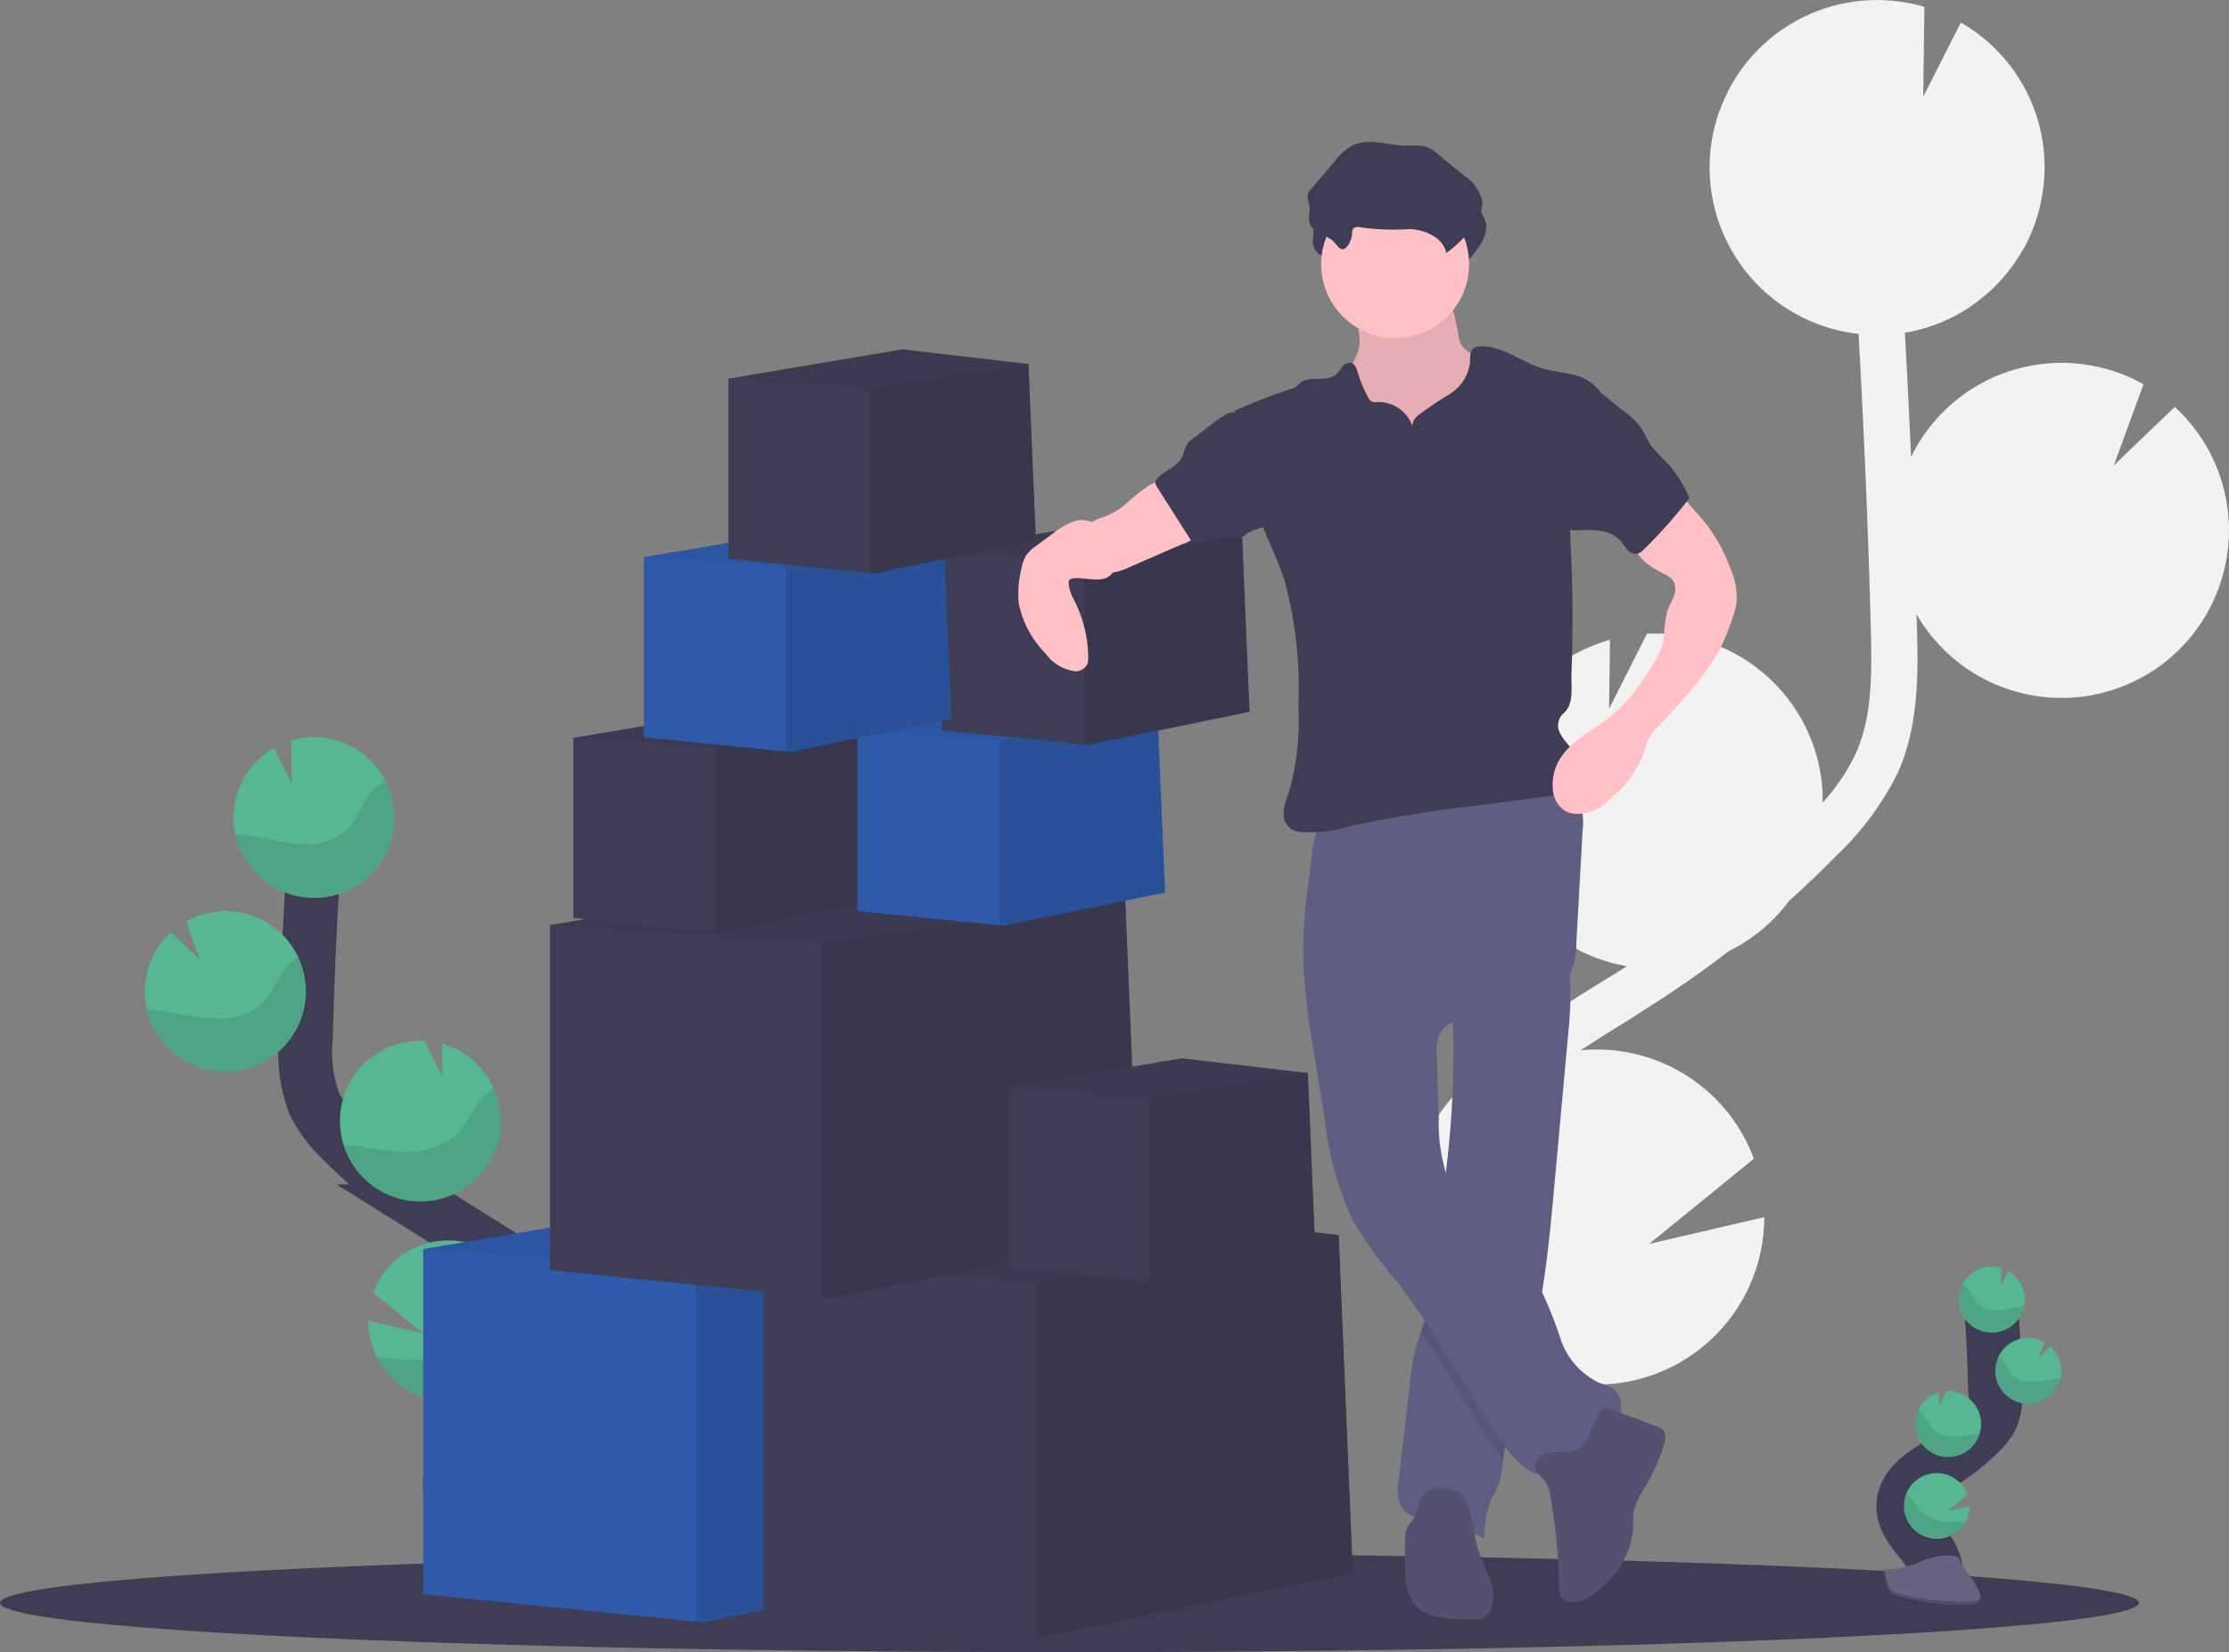 <svg xmlns="http://www.w3.org/2000/svg" width="165.363" height="122.578" viewBox="0 0 165.363 122.578"><rect x="0" y="0" width="165.363" height="122.578" fill="#808080" stroke="none"/><defs><style>.a{fill:#f2f2f2;}.b{fill:#3f3d56;}.c{fill:none;stroke:#3f3d56;stroke-miterlimit:10;stroke-width:4px;}.d{fill:#57b793;}.e{opacity:0.1;}.f{fill:#656380;}.g{opacity:0.2;}.h{fill:#2e5aa9;}.i{opacity:0.05;}.j{fill:#ffc0c6;}.k{fill:#605d82;}.l{fill:#535070;}</style></defs><g transform="translate(0 0.098)"><path class="a" d="M738.1,170.806l1.3-.8c.124-.078.246-.162.371-.24a12.428,12.428,0,0,1-10.308-11.67,12.3,12.3,0,0,1,1.073-5.661,12.448,12.448,0,0,1,7.979-6.884l-.065,5.121,2.813-5.574a.111.111,0,0,1,.035,0,12.426,12.426,0,0,1,12.992,11.834c.01.237,0,.47,0,.7A14.856,14.856,0,0,0,756.743,154c1.191-2.656,1.219-5.664,1.12-9.32-.188-7.246-.5-14.546-.907-21.825A12.419,12.419,0,0,1,745.922,111.1c-.017-.381-.012-.756,0-1.129a1.87,1.87,0,0,1,.014-.279c.024-.361.057-.718.113-1.069a1.018,1.018,0,0,1,.031-.174q.077-.448.183-.885c.028-.108.054-.218.084-.326a9.418,9.418,0,0,1,.294-.937c.036-.1.08-.2.118-.3.089-.226.185-.449.286-.671.054-.117.106-.232.164-.348.014-.03.026-.059.042-.089h0a12.417,12.417,0,0,1,14.589-6.3l-.084,6.664,2.787-5.5a12.349,12.349,0,0,1,5.922,13.389h.014c-.019.089-.047.174-.068.261-.038.164-.08.326-.125.488-.059.207-.125.411-.193.615-.052.152-.1.307-.16.456-.084.219-.174.434-.275.648-.056.125-.106.253-.174.376q-.239.481-.523.941c-.064.106-.138.207-.206.314-.132.206-.266.409-.411.608-.089.122-.185.239-.279.359-.136.174-.275.348-.42.507-.1.117-.207.232-.315.348-.152.16-.308.315-.47.469-.106.1-.214.206-.326.3-.183.162-.374.317-.568.469-.1.077-.192.157-.293.23q-.441.327-.911.615c-.059.035-.122.064-.174.1-.261.155-.523.3-.8.435-.117.057-.239.108-.359.162-.225.1-.451.2-.683.287-.134.051-.272.1-.409.145-.228.078-.46.15-.7.214-.139.038-.277.077-.418.11-.254.061-.514.111-.775.155a.088.088,0,0,0-.05.01q.258,4.605.458,9.216a12.419,12.419,0,0,1,17.244-5.391l-2.2,6.018,4.518-4.339a12.391,12.391,0,0,1,4.006,8.58,12.16,12.16,0,0,1-.315,3.423,12.421,12.421,0,0,1-22.847,3.384c0,.312.023.625.031.937.082,3.226.185,7.239-1.423,10.823a21.742,21.742,0,0,1-4.576,6.171c-1.127,1.151-2.3,2.264-3.494,3.342a12.425,12.425,0,0,1-4.487,3.731q-2.952,2.275-6.114,4.26l-1.28.826c-1.183.733-2.4,1.486-3.585,2.264.209-.021.416-.044.629-.052a12.431,12.431,0,0,1,12.234,8.087l-7.765,6.321,8.535-1.98a12.431,12.431,0,0,1-17.815,11.191c.192.24.385.479.577.718.381.476.761.948,1.132,1.416,5.051,6.4,6.459,12.473,3.956,17.1l-3.041-1.644c2.439-4.508-1.219-10.277-3.628-13.318-.364-.46-.737-.923-1.113-1.393-3.228-4.006-6.885-8.556-6.793-14.131C723.372,179.932,731.54,174.868,738.1,170.806Z" transform="translate(-619.076 -98.18)"/><ellipse class="b" cx="79.338" cy="3.658" rx="79.338" ry="3.658" transform="translate(0 115.164)"/><path class="c" d="M938.136,672.811c.523-.96-.07-2.135-.745-2.992s-1.5-1.742-1.482-2.837c.024-1.568,1.688-2.492,3.018-3.323a14.775,14.775,0,0,0,2.709-2.179,3.968,3.968,0,0,0,.834-1.115,4.549,4.549,0,0,0,.249-1.982q-.087-3.355-.331-6.7" transform="translate(-794.702 -555.353)"/><path class="d" d="M964.441,639.943a2.449,2.449,0,0,0-1.219-2l-.547,1.083.016-1.31a2.444,2.444,0,1,0,1.742,2.229Z" transform="translate(-814.227 -543.734)"/><path class="d" d="M940.749,729.146a2.439,2.439,0,1,1,.117-1.968l-1.526,1.242,1.679-.39A2.438,2.438,0,0,1,940.749,729.146Z" transform="translate(-794.895 -616.391)"/><path class="d" d="M943.539,695.533a2.439,2.439,0,0,1-2.554-2.329,2.4,2.4,0,0,1,.211-1.113,2.449,2.449,0,0,1,1.568-1.355l-.012,1.009.554-1.1h0a2.445,2.445,0,1,1,.228,4.886Z" transform="translate(-798.892 -587.531)"/><path class="d" d="M977.61,672.863a2.441,2.441,0,1,1,1.08-4.567l-.432,1.184.888-.853a2.439,2.439,0,0,1,.791,1.688,2.382,2.382,0,0,1-.063.672A2.438,2.438,0,0,1,977.61,672.863Z" transform="translate(-827.029 -568.817)"/><path class="e" d="M964.241,646.912c-.564.063-1.113.239-1.679.274a1.827,1.827,0,0,1-1.547-.542,7.741,7.741,0,0,1-.453-.794,1.742,1.742,0,0,0-.615-.58,2.439,2.439,0,1,0,4.57,1.623C964.424,646.9,964.332,646.9,964.241,646.912Z" transform="translate(-814.357 -550.06)"/><path class="e" d="M977.583,679.484A2.439,2.439,0,0,1,975.257,676a1.81,1.81,0,0,1,.491.493,7.892,7.892,0,0,0,.484.808,1.993,1.993,0,0,0,1.622.566c.59-.028,1.158-.193,1.742-.247.08,0,.164-.014.246-.016A2.438,2.438,0,0,1,977.583,679.484Z" transform="translate(-827.001 -575.437)"/><path class="e" d="M943.539,702.392a2.439,2.439,0,0,1-2.554-2.329,2.4,2.4,0,0,1,.211-1.113,2.006,2.006,0,0,1,.523.5c.19.268.308.577.522.824a2.258,2.258,0,0,0,1.731.606c.625-.016,1.188-.162,1.791-.207A2.449,2.449,0,0,1,943.539,702.392Z" transform="translate(-798.892 -594.39)"/><path class="e" d="M940.436,736.5a2.443,2.443,0,0,1-4.457-2,2.539,2.539,0,0,1,.537.479,9.646,9.646,0,0,0,.655.871,3.042,3.042,0,0,0,2.024.711A10.5,10.5,0,0,0,940.436,736.5Z" transform="translate(-794.583 -623.748)"/><path class="f" d="M927.54,761.7a7.06,7.06,0,0,0,2.51-.474c.582-.415,2.961-.909,3.113-.244s2.9,3.309.721,3.32a18.816,18.816,0,0,1-5.642-.7C927.662,763.261,927.54,761.7,927.54,761.7Z" transform="translate(-787.791 -645.352)"/><path class="g" d="M933.922,768.988a18.6,18.6,0,0,1-5.642-.7c-.441-.268-.618-1.235-.676-1.681h-.064s.122,1.555.7,1.916,3.463.711,5.642.7c.629,0,.847-.23.834-.561C934.631,768.859,934.39,768.984,933.922,768.988Z" transform="translate(-787.791 -650.265)"/><path class="c" d="M266.575,497.905c-1.265-2.341.174-5.208,1.818-7.295s3.658-4.257,3.614-6.917c-.063-3.822-4.118-6.077-7.357-8.1a35.934,35.934,0,0,1-6.607-5.311,9.649,9.649,0,0,1-2.031-2.719,11.036,11.036,0,0,1-.608-4.83q.209-8.186.808-16.341" transform="translate(-232.713 -385.82)"/><path class="d" d="M224.729,417.768a5.959,5.959,0,0,1,2.975-4.877l1.334,2.639-.04-3.194a5.96,5.96,0,1,1-4.269,5.438Z" transform="translate(-207.389 -357.496)"/><path class="d" d="M282.658,635.121a5.957,5.957,0,0,0,11.25-2.439,5.88,5.88,0,0,0-.388-2.418,5.96,5.96,0,0,0-11.147.064l3.722,3.027L282,632.4A5.893,5.893,0,0,0,282.658,635.121Z" transform="translate(-254.69 -534.516)"/><path class="d" d="M275.767,553.336a5.96,5.96,0,0,0,1.89-11.691l.031,2.454-1.341-2.67h-.016a5.961,5.961,0,1,0-.556,11.909Z" transform="translate(-244.857 -464.3)"/><path class="d" d="M192.645,498.064a5.96,5.96,0,1,0-2.634-11.147l1.045,2.886-2.158-2.085a5.933,5.933,0,0,0-1.933,4.114,5.812,5.812,0,0,0,.152,1.641A5.959,5.959,0,0,0,192.645,498.064Z" transform="translate(-176.203 -418.655)"/><path class="e" d="M226.131,434.806c1.376.152,2.714.578,4.093.664a4.45,4.45,0,0,0,3.769-1.317,18.582,18.582,0,0,0,1.1-1.94,4.229,4.229,0,0,1,1.5-1.413,5.96,5.96,0,1,1-11.147,3.956C225.682,434.766,225.908,434.782,226.131,434.806Z" transform="translate(-207.99 -372.946)"/><path class="e" d="M193.431,514.25a5.964,5.964,0,0,0,5.67-8.5,4.408,4.408,0,0,0-1.2,1.2,19.318,19.318,0,0,1-1.181,1.97,4.878,4.878,0,0,1-3.952,1.383c-1.439-.064-2.827-.475-4.259-.606-.2-.017-.4-.031-.6-.037a5.959,5.959,0,0,0,5.521,4.591Z" transform="translate(-176.989 -434.841)"/><path class="e" d="M276.979,570.04a5.959,5.959,0,0,0,5.717-8.39,4.819,4.819,0,0,0-1.259,1.219,20.443,20.443,0,0,1-1.294,2.008,5.509,5.509,0,0,1-4.219,1.479c-1.475-.031-2.9-.394-4.363-.507A5.964,5.964,0,0,0,276.979,570.04Z" transform="translate(-246.069 -481.004)"/><path class="e" d="M285.78,653.216a5.957,5.957,0,0,0,11.25-2.439,5.879,5.879,0,0,0-.388-2.418,5.967,5.967,0,0,0-1.306,1.165,22.91,22.91,0,0,1-1.6,2.118,7.515,7.515,0,0,1-4.936,1.742A25.577,25.577,0,0,1,285.78,653.216Z" transform="translate(-257.812 -552.611)"/><path class="h" d="M223.939,535.122l-22.992,4.7-.523-.052-20.2-2.038v-25.6l24.733-4.18,17.94,2.09.005.113,0,.056Z" transform="translate(-148.829 -419.557)"/><path class="e" d="M319.734,545.569l-22.992,4.7-.523-.052V523.97l22.474-3.37Z" transform="translate(-244.625 -430.004)"/><path class="i" d="M222.9,510.209l-.007.005-22.469,3.309-20.2-1.393,24.733-4.18,17.94,2.09.005.113Z" transform="translate(-148.829 -419.557)"/><path class="b" d="M368.939,541.122l-22.992,4.7-.523-.052-20.2-2.038v-25.6l24.733-4.18,17.94,2.09.005.113,0,.056Z" transform="translate(-268.574 -424.512)"/><path class="e" d="M464.734,551.569l-22.992,4.7-.523-.052V529.97l22.474-3.37Z" transform="translate(-364.369 -434.958)"/><path class="i" d="M367.9,516.209l-.007.005-22.469,3.309-20.2-1.393,24.733-4.18,17.94,2.09.005.113Z" transform="translate(-268.574 -424.512)"/><path class="b" d="M277.939,397.122l-22.992,4.7-.523-.052-20.2-2.038v-25.6l24.733-4.18,17.94,2.09.005.113,0,.056Z" transform="translate(-193.424 -305.594)"/><path class="e" d="M373.734,407.569l-22.992,4.7-.522-.052V385.97l22.474-3.37Z" transform="translate(-289.219 -316.04)"/><path class="i" d="M276.9,372.209l-.007.005-22.469,3.309-20.2-1.393,24.733-4.18,17.94,2.09.005.113Z" transform="translate(-193.424 -305.594)"/><path class="b" d="M452.037,464.872l-12,2.456-.273-.028-10.545-1.064V452.872l12.908-2.182,9.364,1.092,0,.059v.028Z" transform="translate(-354.459 -372.27)"/><path class="e" d="M502.033,470.33l-12,2.456-.273-.028v-13.7l11.731-1.759Z" transform="translate(-404.454 -377.729)"/><path class="i" d="M451.5,451.869l0,0L439.765,453.6l-10.545-.728,12.908-2.182,9.364,1.092,0,.059Z" transform="translate(-354.459 -372.27)"/><path class="b" d="M267.037,315.872l-12,2.454-.273-.026-10.545-1.064V303.872l12.908-2.182,9.364,1.092,0,.059v.028Z" transform="translate(-201.682 -249.223)"/><path class="e" d="M317.033,321.33l-12,2.454-.273-.026v-13.7l11.731-1.759Z" transform="translate(-251.677 -254.682)"/><path class="i" d="M266.5,302.869l0,0L254.765,304.6l-10.545-.728,12.908-2.182,9.364,1.092,0,.059Z" transform="translate(-201.682 -249.223)"/><path class="h" d="M388.037,312.872l-12,2.454-.273-.026-10.545-1.064V300.872l12.908-2.182,9.364,1.092,0,.059v.028Z" transform="translate(-301.606 -246.746)"/><path class="e" d="M438.033,318.33l-12,2.454-.273-.026v-13.7l11.731-1.759Z" transform="translate(-351.602 -252.204)"/><path class="i" d="M387.5,299.869l0,0L375.765,301.6l-10.545-.728,12.908-2.182,9.364,1.092,0,.059Z" transform="translate(-301.606 -246.746)"/><path class="b" d="M424.037,235.872l-12,2.454-.273-.026-10.545-1.064V223.872l12.908-2.182,9.364,1.092,0,.059v.028Z" transform="translate(-331.336 -183.157)"/><path class="e" d="M474.033,241.33l-12,2.454-.273-.026v-13.7l11.731-1.759Z" transform="translate(-381.331 -188.616)"/><path class="i" d="M423.5,222.869l0,0L411.765,224.6l-10.545-.728,12.908-2.182,9.364,1.092,0,.059Z" transform="translate(-331.336 -183.157)"/><path class="j" d="M697.471,227.645c-.127,1.132-.991,2.045-1.312,3.135a5.209,5.209,0,0,0,1.491,4.7,10.41,10.41,0,0,0,7.249,3.438,3.12,3.12,0,0,0,1.2-.131,2.6,2.6,0,0,0,.911-.624,5.825,5.825,0,0,0,1.5-3.259,17.432,17.432,0,0,0,.042-3.642,2.061,2.061,0,0,0-.136-.735,1.868,1.868,0,0,0-.472-.58,10.975,10.975,0,0,0-2.029-1.475,2.279,2.279,0,0,1-.85-.65,2.125,2.125,0,0,1-.263-.779l-.225-1.143a2.24,2.24,0,0,0-.329-.927,2.28,2.28,0,0,0-1.817-.632l-2.439-.1a11.663,11.663,0,0,0-2.494-.1c-.7.138-.462.775-.336,1.353A9.791,9.791,0,0,1,697.471,227.645Z" transform="translate(-596.598 -202.249)"/><path class="e" d="M697.471,227.645c-.127,1.132-.991,2.045-1.312,3.135a5.209,5.209,0,0,0,1.491,4.7,10.41,10.41,0,0,0,7.249,3.438,3.12,3.12,0,0,0,1.2-.131,2.6,2.6,0,0,0,.911-.624,5.825,5.825,0,0,0,1.5-3.259,17.432,17.432,0,0,0,.042-3.642,2.061,2.061,0,0,0-.136-.735,1.868,1.868,0,0,0-.472-.58,10.975,10.975,0,0,0-2.029-1.475,2.279,2.279,0,0,1-.85-.65,2.125,2.125,0,0,1-.263-.779l-.225-1.143a2.24,2.24,0,0,0-.329-.927,2.28,2.28,0,0,0-1.817-.632l-2.439-.1a11.663,11.663,0,0,0-2.494-.1c-.7.138-.462.775-.336,1.353A9.791,9.791,0,0,1,697.471,227.645Z" transform="translate(-596.598 -202.249)"/><path class="k" d="M733.27,510.617l-1.035,11.342c-.27,2.975-.545,5.962-1.075,8.9-.174,1.012-.4,2.019-.651,3.017a64.191,64.191,0,0,0-2.064,8.321c-.01.082-.019.174-.028.249a7.462,7.462,0,0,1-.348,1.846c-.174.434-.42.829-.6,1.258a8.241,8.241,0,0,0-.448,2.733,11.778,11.778,0,0,0-4.057-1.393,3,3,0,0,1-1.916-.7,2.736,2.736,0,0,1-.375-2.2q.411-3.553.819-7.1a18.509,18.509,0,0,1,.523-3.017c.094-.329.207-.653.322-.977.159-.446.319-.892.439-1.35a16.242,16.242,0,0,0,.345-2.235c.28-2.383.618-4.76.914-7.141l.016-.125a73.037,73.037,0,0,0,.684-10.871c-.014-.538-.037-1.076-.071-1.616-.049-.782-.12-1.2.523-1.686a12.183,12.183,0,0,1,2.477-1.272c.441-.192,5.293-1.916,5.4-1.536a9.458,9.458,0,0,1,.348,2.477,27.553,27.553,0,0,1-.143,3.078Z" transform="translate(-616.91 -434.228)"/><path class="e" d="M739.24,611.625c-.174,1.012-.4,2.019-.651,3.017a64.216,64.216,0,0,0-2.064,8.32c-.01.082-.019.174-.028.249-2.163-3.09-3.985-6.413-6.1-9.536.159-.446.319-.892.439-1.35a16.243,16.243,0,0,0,.362-2.249c.28-2.383.618-4.76.914-7.141l.016-.125a7.4,7.4,0,0,0,.522,1.465c1.418,2.881,4.786,4.337,6.434,7.094Q739.17,611.5,739.24,611.625Z" transform="translate(-624.989 -514.995)"/><path class="k" d="M680.324,441.494a53.573,53.573,0,0,0,.81,6.882l.761,4.7a24.1,24.1,0,0,0,2.071,7.514,34.677,34.677,0,0,0,3.416,4.75c2.923,3.808,5.119,8.122,7.89,12.041.806,1.139,1.958,2.372,3.332,2.134a5.389,5.389,0,0,0,2.264-1.486,14.085,14.085,0,0,0,2.5-2.04c.658-.857.787-2.278-.1-2.888a4.814,4.814,0,0,0-1.021-.418,5.524,5.524,0,0,1-2.844-3.24,30.862,30.862,0,0,0-1.672-4.1c-1.648-2.757-5.018-4.213-6.436-7.1a12.807,12.807,0,0,1-.93-5.272l-.155-4.583a3.339,3.339,0,0,1,.174-1.481c.542-1.219,2.179-1.334,3.506-1.489a11.974,11.974,0,0,0,4.3-1.355,4.456,4.456,0,0,0,1.916-1.705,5.48,5.48,0,0,0,.467-2.308l.46-8.307a5.239,5.239,0,0,0-.174-2.123c-.632-1.683-2.757-2.233-4.553-2.153-3.341.15-6.424,1.587-9.58,2.559a24.485,24.485,0,0,1-2.374.618,19.249,19.249,0,0,0-2.236.31c-1.2.4-1.169,3.027-1.338,4.114A34.529,34.529,0,0,0,680.324,441.494Z" transform="translate(-583.627 -370.193)"/><path class="l" d="M779.566,702.86a2.129,2.129,0,0,1,.467,1.144,39.042,39.042,0,0,1,.662,6.917,1.145,1.145,0,0,0,.124.627.8.8,0,0,0,.326.261c.852.406,1.839-.16,2.55-.782a6.575,6.575,0,0,0,2.5-4.445,10.218,10.218,0,0,1,.047-1.348,5.611,5.611,0,0,1,.838-1.806,15.333,15.333,0,0,0,1.393-3.1c.129-.408.216-.92-.1-1.2a1.118,1.118,0,0,0-.378-.2l-3.849-1.428c-.334-.124-1.164,2.007-1.294,2.24a1.763,1.763,0,0,1-1.289,1.024c-.646.132-1.444-.059-2.061.27C778.455,701.585,778.976,702.266,779.566,702.86Z" transform="translate(-665.042 -593.184)"/><path class="l" d="M727.9,732.724a1.174,1.174,0,0,0-.293-.371,1.311,1.311,0,0,0-.59-.2,2.3,2.3,0,0,0-2.106.338c-.474.51-.392,1.341-.787,1.916a5.973,5.973,0,0,0-.4.522,1.96,1.96,0,0,0-.174.937c-.021.887-.042,1.777.021,2.661a3.713,3.713,0,0,0,.639,2.1c.745.934,2.09,1.068,3.282,1.127l.967.051a1.917,1.917,0,0,0,.791-.073,1.3,1.3,0,0,0,.683-.751c.5-1.251-.293-2.6-.784-3.851C728.573,735.688,728.674,734.088,727.9,732.724Z" transform="translate(-619.307 -621.733)"/><path class="b" d="M687.065,175.286a.79.79,0,0,1,.054-.373c.141-.249.51-.174.789-.111a18.413,18.413,0,0,0,3.456.092c1.155.066,2.454.643,2.686,1.775a8.4,8.4,0,0,0,2.13-2.188,2.625,2.625,0,0,0,.556-1.6,3.148,3.148,0,0,0-1.393-1.975l-1.916-1.568a2.911,2.911,0,0,0-.86-.547,4.281,4.281,0,0,0-1.393-.078c-1.393,0-2.888-.636-4.13,0a4.408,4.408,0,0,0-1.287,1.17l-1.712,2.027a1.082,1.082,0,0,0-.275.465,2.048,2.048,0,0,0,.124.74c.08.453-.115.937.035,1.373.249.721,1.127.824,1.663,1.238.2.153.512.678.751.671C686.76,176.386,687.053,175.62,687.065,175.286Z" transform="translate(-586.47 -156.273)"/><circle class="j" cx="5.487" cy="5.487" r="5.487" transform="translate(98.014 14.019)"/><path class="b" d="M664.2,251.562a2.658,2.658,0,0,0-2.58-1.78.775.775,0,0,1-.477-.061.66.66,0,0,1-.2-.244,9.706,9.706,0,0,1-.8-1.892c-.087-.291-.207-.634-.5-.709a.673.673,0,0,0-.638.279,6.1,6.1,0,0,1-.456.573c-.7.617-1.916.054-2.646.62-.12.092-.219.211-.348.3a1.584,1.584,0,0,1-.4.174A38.556,38.556,0,0,0,651,250.444a39.08,39.08,0,0,0,2.128,8.665c.543,1.306,1.158,2.587,1.594,3.933a30.541,30.541,0,0,1,1.019,9.313,19.534,19.534,0,0,1-.7,6.368,6.16,6.16,0,0,0-.392,1.393,1.449,1.449,0,0,0,.491,1.3,1.657,1.657,0,0,0,.758.267,9.846,9.846,0,0,0,3.6-.418,96.9,96.9,0,0,1,9.646-1.568l5.417-.7a3.169,3.169,0,0,0,1.122-.291,2.145,2.145,0,0,0,.469-2.98c-.294-.455-.711-.827-.96-1.308a1.215,1.215,0,0,1,.159-1.489c.871-.679.61-1.939.651-3.039q.174-4.619-.047-9.231a18.06,18.06,0,0,1-.031-1.916,16.894,16.894,0,0,1,.6-3.2l1.646-6.479a3.379,3.379,0,0,0-2.033-1.306c-.779-.2-1.592-.253-2.36-.491-1.568-.488-2.975-1.724-4.617-1.609a.845.845,0,0,0-.359.087c-.369.211-.312.744-.334,1.169a3.234,3.234,0,0,1-1.508,2.28,27.245,27.245,0,0,0-2.339,1.582A1.045,1.045,0,0,0,664.2,251.562Z" transform="translate(-559.419 -220.051)"/><path class="j" d="M588.174,305.169a6.438,6.438,0,0,1-1.153.594,3.832,3.832,0,0,0-1.106.536,1.753,1.753,0,0,0-.385.476,2.113,2.113,0,0,0,1.947,3.147,4.246,4.246,0,0,0,1.44-.43l3.87-1.684a3.04,3.04,0,0,0,1.672-1.259.3.3,0,0,0,.038-.2.329.329,0,0,0-.16-.174,8.669,8.669,0,0,1-2.252-2.125c-.158-.216-.348-.725-.578-.855C590.689,302.739,588.83,304.744,588.174,305.169Z" transform="translate(-505.127 -267.511)"/><path class="j" d="M795.729,307l1.426,1.63c.307.348.613.7.892,1.073a12.485,12.485,0,0,1,1.634,3.078,5.381,5.381,0,0,1,.46,2.545,6.269,6.269,0,0,1-.357,1.294,16.012,16.012,0,0,1-.97,2.334,13.3,13.3,0,0,1-1.085,1.632,38.155,38.155,0,0,1-3.618,4.137,4.652,4.652,0,0,0-.9,1.916,8.009,8.009,0,0,1-2.224,3.031,6.132,6.132,0,0,1-.956.822,3.1,3.1,0,0,1-1.742.495,1.916,1.916,0,0,1-.782-.162,2.023,2.023,0,0,1-.995-1.684,3.606,3.606,0,0,1,.3-1.8c.819-1.813,2.921-2.6,4.407-3.922a14.385,14.385,0,0,0,2.2-2.714,9.416,9.416,0,0,0,1.109-1.946c.331-.887.2-1.935.493-2.834.122-.381.348-.725.472-1.1a1.306,1.306,0,0,0-.066-1.151,1.664,1.664,0,0,0-.646-.474c-.949-.481-2.012-1.1-2.193-2.151A2.3,2.3,0,0,1,793,309.4a6.794,6.794,0,0,1,1.2-1.254C794.614,307.772,795.313,307.359,795.729,307Z" transform="translate(-671.311 -270.709)"/><path class="j" d="M565.48,321.073a2.639,2.639,0,0,0-1.075-1.28,1.979,1.979,0,0,0-1.568,0,5.942,5.942,0,0,0-1.372.829l-1.23.908a3.026,3.026,0,0,0-.73.674,2.806,2.806,0,0,0-.38,1.045,7.59,7.59,0,0,0-.193,2.58,7.339,7.339,0,0,0,1.951,3.658,3.258,3.258,0,0,0,2.16,1.353.991.991,0,0,0,.954-.481,1.188,1.188,0,0,0,.085-.428,9.546,9.546,0,0,0-1.1-4.466,2.763,2.763,0,0,1-.348-1.2.325.325,0,0,1,.052-.2.338.338,0,0,1,.209-.1c.883-.174,2.405.512,3.024-.469C566.316,322.842,565.766,321.649,565.48,321.073Z" transform="translate(-483.35 -281.14)"/><path class="b" d="M685.422,165.376a.811.811,0,0,1,.056-.373c.141-.251.51-.174.789-.111a18.413,18.413,0,0,0,3.456.092c1.155.066,2.452.643,2.686,1.775a8.452,8.452,0,0,0,2.13-2.188,2.633,2.633,0,0,0,.556-1.6,3.146,3.146,0,0,0-1.393-1.973l-1.916-1.568a2.9,2.9,0,0,0-.859-.547,4.284,4.284,0,0,0-1.393-.078c-1.393,0-2.888-.636-4.13,0a4.408,4.408,0,0,0-1.287,1.17L682.4,162a1.086,1.086,0,0,0-.273.465,2.047,2.047,0,0,0,.124.74c.08.453-.115.937.035,1.371.249.723,1.127.826,1.663,1.24.2.153.512.678.751.671C685.113,166.476,685.406,165.71,685.422,165.376Z" transform="translate(-585.116 -148.089)"/><path class="b" d="M620.266,275.565a2.275,2.275,0,0,0-.575.535c-.2.3-.242.7-.414,1.01-.369.686-1.235.932-1.773,1.494a.556.556,0,0,0-.174.293.646.646,0,0,0,.145.422l2.6,4.09c.871.077,1.7-.467,2.564-.394a2.586,2.586,0,0,0,.965.042,2.8,2.8,0,0,0,.618-.378c.523-.327,1.205-.366,1.639-.8a2.192,2.192,0,0,0,.465-1.65,6.5,6.5,0,0,0-.155-1.515c-.383-1.568-1.583-2.776-2.336-4.166-.367-.678-.566-1.073-1.341-.608S621,275.028,620.266,275.565Z" transform="translate(-531.613 -243.243)"/><path class="b" d="M794.421,265.788a6.107,6.107,0,0,1,1.31,1.146c.4.51.62,1.137,1,1.66a18.134,18.134,0,0,0,1.289,1.366,10.407,10.407,0,0,1,1.487,2.423,36.335,36.335,0,0,1-3.365,3.8,1.078,1.078,0,0,1-.512.334.82.82,0,0,1-.721-.294c-.188-.2-.32-.439-.5-.643a2.569,2.569,0,0,0-1.59-.768,10.925,10.925,0,0,0-1.8-.026.7.7,0,0,1-.385-.064.635.635,0,0,1-.209-.24,5.99,5.99,0,0,1-.23-4.072l.57-3.135a7.042,7.042,0,0,1,.475-1.742c.216-.462.7-1.245,1.292-1.106S793.917,265.426,794.421,265.788Z" transform="translate(-674.169 -235.534)"/><path class="h" d="M297.037,238.872l-12,2.454-.273-.026-10.545-1.064V226.872l12.908-2.182,9.364,1.092,0,.059v.028Z" transform="translate(-226.457 -185.635)"/><path class="e" d="M347.033,244.33l-12,2.454-.273-.026v-13.7l11.731-1.759Z" transform="translate(-276.452 -191.094)"/><path class="i" d="M296.5,225.869l0,0L284.765,227.6l-10.545-.728,12.908-2.182,9.364,1.092,0,.059Z" transform="translate(-226.457 -185.635)"/><path class="b" d="M333.037,162.872l-12,2.456-.273-.028-10.545-1.064V150.872l12.908-2.182,9.364,1.092,0,.059v.028Z" transform="translate(-256.186 -122.872)"/><path class="e" d="M383.033,168.33l-12,2.456-.273-.028v-13.7l11.731-1.759Z" transform="translate(-306.181 -128.331)"/><path class="i" d="M332.5,149.869l0,0L320.765,151.6l-10.545-.728,12.908-2.182,9.364,1.092,0,.059Z" transform="translate(-256.186 -122.872)"/></g></svg>